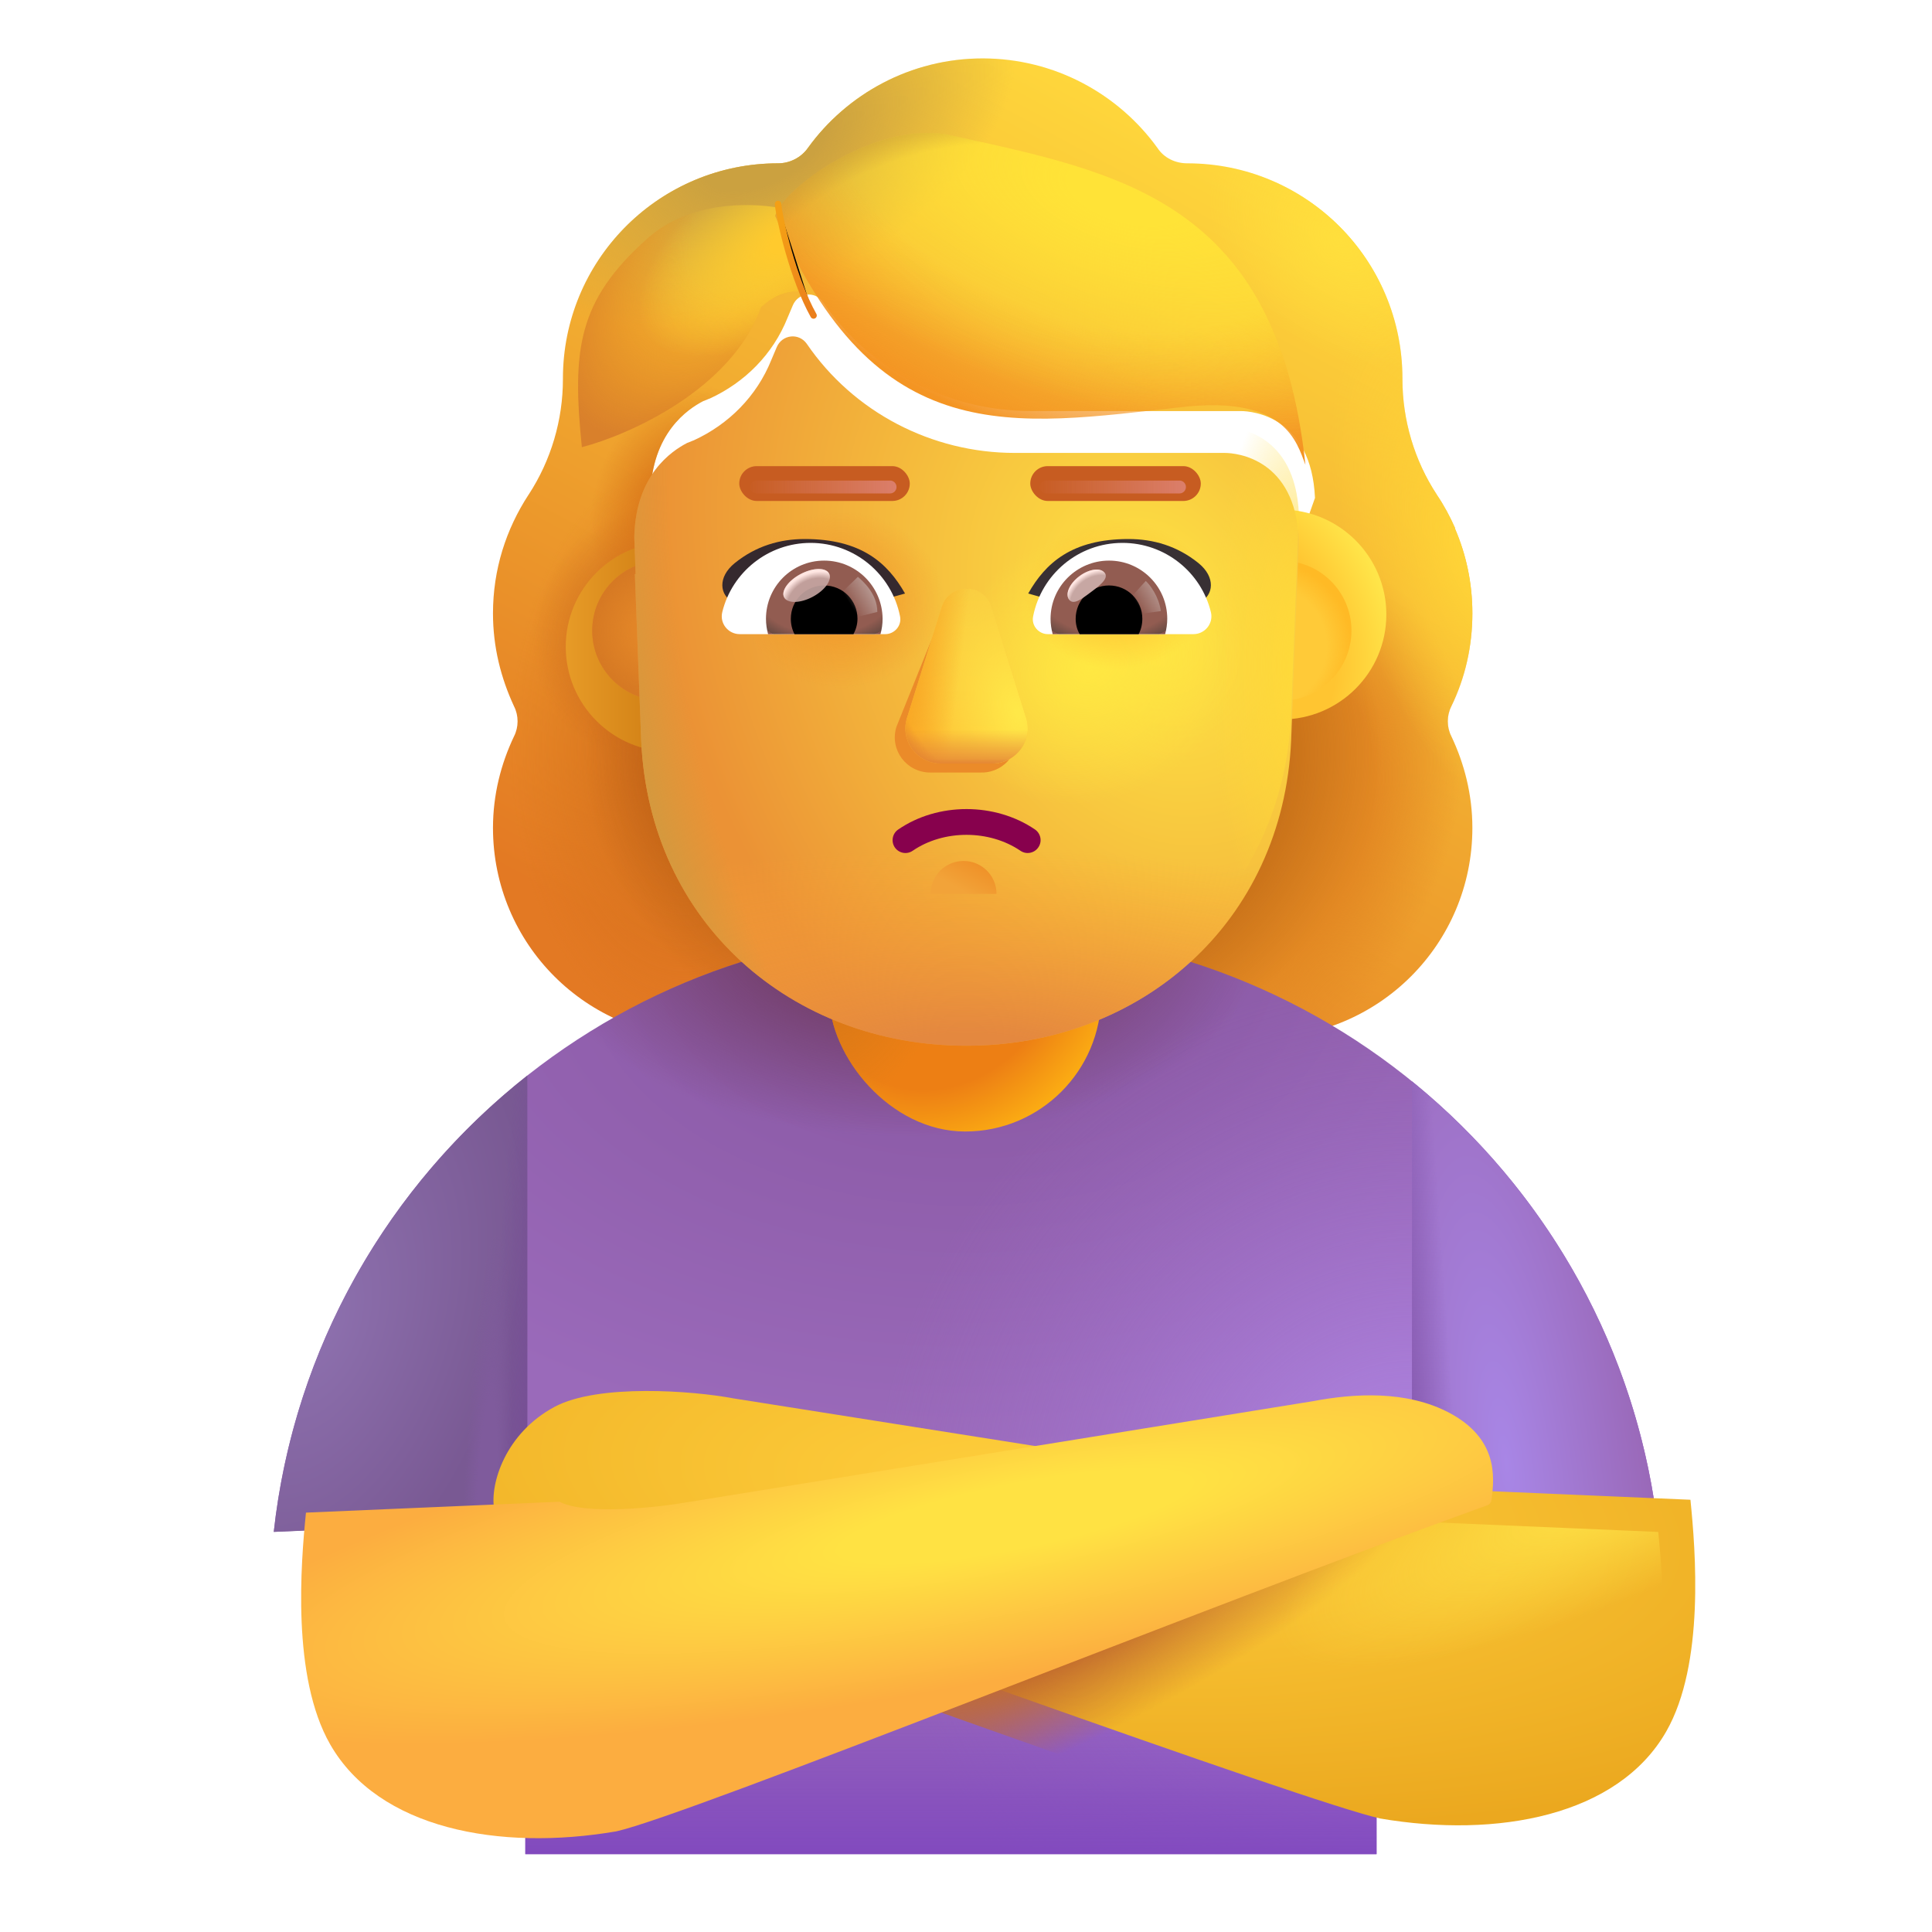 <svg viewBox="1 1 30 30" xmlns="http://www.w3.org/2000/svg">
<g filter="url(#filter0_i_13036_4557)">
<path fill-rule="evenodd" clip-rule="evenodd" d="M23.285 12.22C23.5 11.779 23.613 11.287 23.613 10.775C23.613 10.302 23.516 9.858 23.341 9.453H23.346C23.265 9.27 23.173 9.097 23.062 8.934L23.06 8.93C22.711 8.397 22.527 7.772 22.527 7.137V7.127C22.527 5.282 21.03 3.786 19.186 3.786C19.002 3.786 18.827 3.704 18.725 3.55C18.12 2.71 17.126 2.157 16.009 2.157C14.892 2.157 13.898 2.71 13.293 3.55C13.191 3.694 13.017 3.786 12.832 3.786C12.803 3.786 12.775 3.786 12.746 3.787C10.941 3.833 9.491 5.311 9.491 7.127V7.137C9.491 7.772 9.307 8.397 8.959 8.93L8.956 8.934C8.609 9.466 8.405 10.09 8.405 10.775C8.405 11.298 8.528 11.779 8.733 12.22C8.805 12.363 8.805 12.538 8.733 12.681C8.528 13.111 8.405 13.593 8.405 14.105C8.405 15.909 9.86 17.364 11.664 17.364H20.354C22.158 17.364 23.613 15.909 23.613 14.105C23.613 13.593 23.49 13.111 23.285 12.681C23.213 12.538 23.213 12.363 23.285 12.22ZM10.87 9.514H10.858L12.072 11.899C12.196 14.737 13.304 11.899 16.009 11.899C18.714 11.899 19.894 15.058 20.019 12.22L21.169 8.982C21.114 7.722 20.201 7.633 20.019 7.633H16.758C15.47 7.633 14.255 7.003 13.528 5.939C13.404 5.763 13.144 5.794 13.061 5.991L12.978 6.187C12.75 6.755 12.313 7.189 11.774 7.437C11.758 7.442 11.74 7.45 11.722 7.458C11.704 7.465 11.685 7.473 11.67 7.478C11.431 7.602 10.87 7.974 10.849 8.935L10.86 9.245L10.87 9.514Z" fill="url(#paint0_linear_13036_4557)"/>
<path fill-rule="evenodd" clip-rule="evenodd" d="M23.285 12.22C23.5 11.779 23.613 11.287 23.613 10.775C23.613 10.302 23.516 9.858 23.341 9.453H23.346C23.265 9.27 23.173 9.097 23.062 8.934L23.06 8.93C22.711 8.397 22.527 7.772 22.527 7.137V7.127C22.527 5.282 21.03 3.786 19.186 3.786C19.002 3.786 18.827 3.704 18.725 3.55C18.12 2.71 17.126 2.157 16.009 2.157C14.892 2.157 13.898 2.71 13.293 3.55C13.191 3.694 13.017 3.786 12.832 3.786C12.803 3.786 12.775 3.786 12.746 3.787C10.941 3.833 9.491 5.311 9.491 7.127V7.137C9.491 7.772 9.307 8.397 8.959 8.93L8.956 8.934C8.609 9.466 8.405 10.09 8.405 10.775C8.405 11.298 8.528 11.779 8.733 12.22C8.805 12.363 8.805 12.538 8.733 12.681C8.528 13.111 8.405 13.593 8.405 14.105C8.405 15.909 9.86 17.364 11.664 17.364H20.354C22.158 17.364 23.613 15.909 23.613 14.105C23.613 13.593 23.49 13.111 23.285 12.681C23.213 12.538 23.213 12.363 23.285 12.22ZM10.87 9.514H10.858L12.072 11.899C12.196 14.737 13.304 11.899 16.009 11.899C18.714 11.899 19.894 15.058 20.019 12.22L21.169 8.982C21.114 7.722 20.201 7.633 20.019 7.633H16.758C15.47 7.633 14.255 7.003 13.528 5.939C13.404 5.763 13.144 5.794 13.061 5.991L12.978 6.187C12.75 6.755 12.313 7.189 11.774 7.437C11.758 7.442 11.74 7.45 11.722 7.458C11.704 7.465 11.685 7.473 11.67 7.478C11.431 7.602 10.87 7.974 10.849 8.935L10.86 9.245L10.87 9.514Z" fill="url(#paint1_radial_13036_4557)"/>
<path fill-rule="evenodd" clip-rule="evenodd" d="M23.285 12.22C23.5 11.779 23.613 11.287 23.613 10.775C23.613 10.302 23.516 9.858 23.341 9.453H23.346C23.265 9.27 23.173 9.097 23.062 8.934L23.06 8.93C22.711 8.397 22.527 7.772 22.527 7.137V7.127C22.527 5.282 21.03 3.786 19.186 3.786C19.002 3.786 18.827 3.704 18.725 3.55C18.12 2.71 17.126 2.157 16.009 2.157C14.892 2.157 13.898 2.71 13.293 3.55C13.191 3.694 13.017 3.786 12.832 3.786C12.803 3.786 12.775 3.786 12.746 3.787C10.941 3.833 9.491 5.311 9.491 7.127V7.137C9.491 7.772 9.307 8.397 8.959 8.93L8.956 8.934C8.609 9.466 8.405 10.09 8.405 10.775C8.405 11.298 8.528 11.779 8.733 12.22C8.805 12.363 8.805 12.538 8.733 12.681C8.528 13.111 8.405 13.593 8.405 14.105C8.405 15.909 9.86 17.364 11.664 17.364H20.354C22.158 17.364 23.613 15.909 23.613 14.105C23.613 13.593 23.49 13.111 23.285 12.681C23.213 12.538 23.213 12.363 23.285 12.22ZM10.87 9.514H10.858L12.072 11.899C12.196 14.737 13.304 11.899 16.009 11.899C18.714 11.899 19.894 15.058 20.019 12.22L21.169 8.982C21.114 7.722 20.201 7.633 20.019 7.633H16.758C15.47 7.633 14.255 7.003 13.528 5.939C13.404 5.763 13.144 5.794 13.061 5.991L12.978 6.187C12.75 6.755 12.313 7.189 11.774 7.437C11.758 7.442 11.74 7.45 11.722 7.458C11.704 7.465 11.685 7.473 11.67 7.478C11.431 7.602 10.87 7.974 10.849 8.935L10.86 9.245L10.87 9.514Z" fill="url(#paint2_radial_13036_4557)"/>
<path fill-rule="evenodd" clip-rule="evenodd" d="M23.285 12.22C23.5 11.779 23.613 11.287 23.613 10.775C23.613 10.302 23.516 9.858 23.341 9.453H23.346C23.265 9.27 23.173 9.097 23.062 8.934L23.06 8.93C22.711 8.397 22.527 7.772 22.527 7.137V7.127C22.527 5.282 21.03 3.786 19.186 3.786C19.002 3.786 18.827 3.704 18.725 3.55C18.12 2.71 17.126 2.157 16.009 2.157C14.892 2.157 13.898 2.71 13.293 3.55C13.191 3.694 13.017 3.786 12.832 3.786C12.803 3.786 12.775 3.786 12.746 3.787C10.941 3.833 9.491 5.311 9.491 7.127V7.137C9.491 7.772 9.307 8.397 8.959 8.93L8.956 8.934C8.609 9.466 8.405 10.09 8.405 10.775C8.405 11.298 8.528 11.779 8.733 12.22C8.805 12.363 8.805 12.538 8.733 12.681C8.528 13.111 8.405 13.593 8.405 14.105C8.405 15.909 9.86 17.364 11.664 17.364H20.354C22.158 17.364 23.613 15.909 23.613 14.105C23.613 13.593 23.49 13.111 23.285 12.681C23.213 12.538 23.213 12.363 23.285 12.22ZM10.87 9.514H10.858L12.072 11.899C12.196 14.737 13.304 11.899 16.009 11.899C18.714 11.899 19.894 15.058 20.019 12.22L21.169 8.982C21.114 7.722 20.201 7.633 20.019 7.633H16.758C15.47 7.633 14.255 7.003 13.528 5.939C13.404 5.763 13.144 5.794 13.061 5.991L12.978 6.187C12.75 6.755 12.313 7.189 11.774 7.437C11.758 7.442 11.74 7.45 11.722 7.458C11.704 7.465 11.685 7.473 11.67 7.478C11.431 7.602 10.87 7.974 10.849 8.935L10.86 9.245L10.87 9.514Z" fill="url(#paint3_radial_13036_4557)"/>
<path fill-rule="evenodd" clip-rule="evenodd" d="M23.285 12.22C23.5 11.779 23.613 11.287 23.613 10.775C23.613 10.302 23.516 9.858 23.341 9.453H23.346C23.265 9.27 23.173 9.097 23.062 8.934L23.06 8.93C22.711 8.397 22.527 7.772 22.527 7.137V7.127C22.527 5.282 21.03 3.786 19.186 3.786C19.002 3.786 18.827 3.704 18.725 3.55C18.12 2.71 17.126 2.157 16.009 2.157C14.892 2.157 13.898 2.71 13.293 3.55C13.191 3.694 13.017 3.786 12.832 3.786C12.803 3.786 12.775 3.786 12.746 3.787C10.941 3.833 9.491 5.311 9.491 7.127V7.137C9.491 7.772 9.307 8.397 8.959 8.93L8.956 8.934C8.609 9.466 8.405 10.09 8.405 10.775C8.405 11.298 8.528 11.779 8.733 12.22C8.805 12.363 8.805 12.538 8.733 12.681C8.528 13.111 8.405 13.593 8.405 14.105C8.405 15.909 9.86 17.364 11.664 17.364H20.354C22.158 17.364 23.613 15.909 23.613 14.105C23.613 13.593 23.49 13.111 23.285 12.681C23.213 12.538 23.213 12.363 23.285 12.22ZM10.87 9.514H10.858L12.072 11.899C12.196 14.737 13.304 11.899 16.009 11.899C18.714 11.899 19.894 15.058 20.019 12.22L21.169 8.982C21.114 7.722 20.201 7.633 20.019 7.633H16.758C15.47 7.633 14.255 7.003 13.528 5.939C13.404 5.763 13.144 5.794 13.061 5.991L12.978 6.187C12.75 6.755 12.313 7.189 11.774 7.437C11.758 7.442 11.74 7.45 11.722 7.458C11.704 7.465 11.685 7.473 11.67 7.478C11.431 7.602 10.87 7.974 10.849 8.935L10.86 9.245L10.87 9.514Z" fill="url(#paint4_radial_13036_4557)"/>
<path fill-rule="evenodd" clip-rule="evenodd" d="M23.285 12.22C23.5 11.779 23.613 11.287 23.613 10.775C23.613 10.302 23.516 9.858 23.341 9.453H23.346C23.265 9.27 23.173 9.097 23.062 8.934L23.06 8.93C22.711 8.397 22.527 7.772 22.527 7.137V7.127C22.527 5.282 21.03 3.786 19.186 3.786C19.002 3.786 18.827 3.704 18.725 3.55C18.12 2.71 17.126 2.157 16.009 2.157C14.892 2.157 13.898 2.71 13.293 3.55C13.191 3.694 13.017 3.786 12.832 3.786C12.803 3.786 12.775 3.786 12.746 3.787C10.941 3.833 9.491 5.311 9.491 7.127V7.137C9.491 7.772 9.307 8.397 8.959 8.93L8.956 8.934C8.609 9.466 8.405 10.09 8.405 10.775C8.405 11.298 8.528 11.779 8.733 12.22C8.805 12.363 8.805 12.538 8.733 12.681C8.528 13.111 8.405 13.593 8.405 14.105C8.405 15.909 9.86 17.364 11.664 17.364H20.354C22.158 17.364 23.613 15.909 23.613 14.105C23.613 13.593 23.49 13.111 23.285 12.681C23.213 12.538 23.213 12.363 23.285 12.22ZM10.87 9.514H10.858L12.072 11.899C12.196 14.737 13.304 11.899 16.009 11.899C18.714 11.899 19.894 15.058 20.019 12.22L21.169 8.982C21.114 7.722 20.201 7.633 20.019 7.633H16.758C15.47 7.633 14.255 7.003 13.528 5.939C13.404 5.763 13.144 5.794 13.061 5.991L12.978 6.187C12.75 6.755 12.313 7.189 11.774 7.437C11.758 7.442 11.74 7.45 11.722 7.458C11.704 7.465 11.685 7.473 11.67 7.478C11.431 7.602 10.87 7.974 10.849 8.935L10.86 9.245L10.87 9.514Z" fill="url(#paint5_radial_13036_4557)"/>
<path fill-rule="evenodd" clip-rule="evenodd" d="M23.285 12.22C23.5 11.779 23.613 11.287 23.613 10.775C23.613 10.302 23.516 9.858 23.341 9.453H23.346C23.265 9.27 23.173 9.097 23.062 8.934L23.06 8.93C22.711 8.397 22.527 7.772 22.527 7.137V7.127C22.527 5.282 21.03 3.786 19.186 3.786C19.002 3.786 18.827 3.704 18.725 3.55C18.12 2.71 17.126 2.157 16.009 2.157C14.892 2.157 13.898 2.71 13.293 3.55C13.191 3.694 13.017 3.786 12.832 3.786C12.803 3.786 12.775 3.786 12.746 3.787C10.941 3.833 9.491 5.311 9.491 7.127V7.137C9.491 7.772 9.307 8.397 8.959 8.93L8.956 8.934C8.609 9.466 8.405 10.09 8.405 10.775C8.405 11.298 8.528 11.779 8.733 12.22C8.805 12.363 8.805 12.538 8.733 12.681C8.528 13.111 8.405 13.593 8.405 14.105C8.405 15.909 9.86 17.364 11.664 17.364H20.354C22.158 17.364 23.613 15.909 23.613 14.105C23.613 13.593 23.49 13.111 23.285 12.681C23.213 12.538 23.213 12.363 23.285 12.22ZM10.87 9.514H10.858L12.072 11.899C12.196 14.737 13.304 11.899 16.009 11.899C18.714 11.899 19.894 15.058 20.019 12.22L21.169 8.982C21.114 7.722 20.201 7.633 20.019 7.633H16.758C15.47 7.633 14.255 7.003 13.528 5.939C13.404 5.763 13.144 5.794 13.061 5.991L12.978 6.187C12.75 6.755 12.313 7.189 11.774 7.437C11.758 7.442 11.74 7.45 11.722 7.458C11.704 7.465 11.685 7.473 11.67 7.478C11.431 7.602 10.87 7.974 10.849 8.935L10.86 9.245L10.87 9.514Z" fill="url(#paint6_radial_13036_4557)"/>
<path fill-rule="evenodd" clip-rule="evenodd" d="M23.285 12.22C23.5 11.779 23.613 11.287 23.613 10.775C23.613 10.302 23.516 9.858 23.341 9.453H23.346C23.265 9.27 23.173 9.097 23.062 8.934L23.06 8.93C22.711 8.397 22.527 7.772 22.527 7.137V7.127C22.527 5.282 21.03 3.786 19.186 3.786C19.002 3.786 18.827 3.704 18.725 3.55C18.12 2.71 17.126 2.157 16.009 2.157C14.892 2.157 13.898 2.71 13.293 3.55C13.191 3.694 13.017 3.786 12.832 3.786C12.803 3.786 12.775 3.786 12.746 3.787C10.941 3.833 9.491 5.311 9.491 7.127V7.137C9.491 7.772 9.307 8.397 8.959 8.93L8.956 8.934C8.609 9.466 8.405 10.09 8.405 10.775C8.405 11.298 8.528 11.779 8.733 12.22C8.805 12.363 8.805 12.538 8.733 12.681C8.528 13.111 8.405 13.593 8.405 14.105C8.405 15.909 9.86 17.364 11.664 17.364H20.354C22.158 17.364 23.613 15.909 23.613 14.105C23.613 13.593 23.49 13.111 23.285 12.681C23.213 12.538 23.213 12.363 23.285 12.22ZM10.87 9.514H10.858L12.072 11.899C12.196 14.737 13.304 11.899 16.009 11.899C18.714 11.899 19.894 15.058 20.019 12.22L21.169 8.982C21.114 7.722 20.201 7.633 20.019 7.633H16.758C15.47 7.633 14.255 7.003 13.528 5.939C13.404 5.763 13.144 5.794 13.061 5.991L12.978 6.187C12.75 6.755 12.313 7.189 11.774 7.437C11.758 7.442 11.74 7.45 11.722 7.458C11.704 7.465 11.685 7.473 11.67 7.478C11.431 7.602 10.87 7.974 10.849 8.935L10.86 9.245L10.87 9.514Z" fill="url(#paint7_radial_13036_4557)"/>
<path fill-rule="evenodd" clip-rule="evenodd" d="M23.285 12.22C23.5 11.779 23.613 11.287 23.613 10.775C23.613 10.302 23.516 9.858 23.341 9.453H23.346C23.265 9.27 23.173 9.097 23.062 8.934L23.06 8.93C22.711 8.397 22.527 7.772 22.527 7.137V7.127C22.527 5.282 21.03 3.786 19.186 3.786C19.002 3.786 18.827 3.704 18.725 3.55C18.12 2.71 17.126 2.157 16.009 2.157C14.892 2.157 13.898 2.71 13.293 3.55C13.191 3.694 13.017 3.786 12.832 3.786C12.803 3.786 12.775 3.786 12.746 3.787C10.941 3.833 9.491 5.311 9.491 7.127V7.137C9.491 7.772 9.307 8.397 8.959 8.93L8.956 8.934C8.609 9.466 8.405 10.09 8.405 10.775C8.405 11.298 8.528 11.779 8.733 12.22C8.805 12.363 8.805 12.538 8.733 12.681C8.528 13.111 8.405 13.593 8.405 14.105C8.405 15.909 9.86 17.364 11.664 17.364H20.354C22.158 17.364 23.613 15.909 23.613 14.105C23.613 13.593 23.49 13.111 23.285 12.681C23.213 12.538 23.213 12.363 23.285 12.22ZM10.87 9.514H10.858L12.072 11.899C12.196 14.737 13.304 11.899 16.009 11.899C18.714 11.899 19.894 15.058 20.019 12.22L21.169 8.982C21.114 7.722 20.201 7.633 20.019 7.633H16.758C15.47 7.633 14.255 7.003 13.528 5.939C13.404 5.763 13.144 5.794 13.061 5.991L12.978 6.187C12.75 6.755 12.313 7.189 11.774 7.437C11.758 7.442 11.74 7.45 11.722 7.458C11.704 7.465 11.685 7.473 11.67 7.478C11.431 7.602 10.87 7.974 10.849 8.935L10.86 9.245L10.87 9.514Z" fill="url(#paint8_radial_13036_4557)"/>
</g>
<path d="M9.157 24.604L5.251 24.787C5.829 19.534 10.281 15.448 15.688 15.448H16.313C21.727 15.448 26.185 19.546 26.752 24.809L22.375 24.604V29.791H9.157V24.604Z" fill="url(#paint9_radial_13036_4557)"/>
<path d="M9.157 24.604L5.251 24.787C5.829 19.534 10.281 15.448 15.688 15.448H16.313C21.727 15.448 26.185 19.546 26.752 24.809L22.375 24.604V29.791H9.157V24.604Z" fill="url(#paint10_radial_13036_4557)"/>
<path d="M9.157 24.604L5.251 24.787C5.829 19.534 10.281 15.448 15.688 15.448H16.313C21.727 15.448 26.185 19.546 26.752 24.809L22.375 24.604V29.791H9.157V24.604Z" fill="url(#paint11_linear_13036_4557)"/>
<path d="M9.157 24.604L5.251 24.787C5.829 19.534 10.281 15.448 15.688 15.448H16.313C21.727 15.448 26.185 19.546 26.752 24.809L22.375 24.604V29.791H9.157V24.604Z" fill="url(#paint12_radial_13036_4557)"/>
<path d="M22.925 17.791C25.02 19.491 26.447 21.982 26.752 24.809L22.925 24.63V17.791Z" fill="url(#paint13_radial_13036_4557)"/>
<path d="M22.925 17.791C25.02 19.491 26.447 21.982 26.752 24.809L22.925 24.63V17.791Z" fill="url(#paint14_linear_13036_4557)"/>
<path d="M5.251 24.787L9.098 24.627L9.157 24.809H9.188V17.701C7.037 19.398 5.567 21.919 5.251 24.787Z" fill="url(#paint15_radial_13036_4557)"/>
<path d="M5.251 24.787L9.098 24.627L9.157 24.809H9.188V17.701C7.037 19.398 5.567 21.919 5.251 24.787Z" fill="url(#paint16_linear_13036_4557)"/>
<path d="M5.251 24.787L9.098 24.627L9.157 24.809H9.188V17.701C7.037 19.398 5.567 21.919 5.251 24.787Z" fill="url(#paint17_radial_13036_4557)"/>
<g filter="url(#filter1_i_13036_4557)">
<path d="M26.374 28.385C26.974 27.335 26.828 25.573 26.749 24.788L22.812 24.619C22.399 24.832 21.286 24.708 20.781 24.619L11.883 23.213C11.266 23.096 9.787 22.982 9.11 23.346C8.344 23.758 8.11 24.539 8.172 24.924C12.443 26.456 20.804 29.487 21.929 29.737C23.749 30.049 25.624 29.698 26.374 28.385Z" fill="url(#paint18_radial_13036_4557)"/>
</g>
<path d="M26.374 28.385C26.974 27.335 26.828 25.573 26.749 24.788L22.812 24.619C22.399 24.832 21.286 24.708 20.781 24.619L11.883 23.213C11.266 23.096 9.787 22.982 9.11 23.346C8.344 23.758 8.11 24.539 8.172 24.924C12.443 26.456 20.804 29.487 21.929 29.737C23.749 30.049 25.624 29.698 26.374 28.385Z" fill="url(#paint19_radial_13036_4557)"/>
<path d="M26.374 28.385C26.974 27.335 26.828 25.573 26.749 24.788L22.812 24.619C22.399 24.832 21.286 24.708 20.781 24.619L11.883 23.213C11.266 23.096 9.787 22.982 9.11 23.346C8.344 23.758 8.11 24.539 8.172 24.924C12.443 26.456 20.804 29.487 21.929 29.737C23.749 30.049 25.624 29.698 26.374 28.385Z" fill="url(#paint20_radial_13036_4557)"/>
<g filter="url(#filter2_i_13036_4557)">
<path d="M5.626 28.385C5.026 27.335 5.172 25.573 5.251 24.788L9.188 24.619C9.601 24.832 10.714 24.708 11.219 24.619L20.891 23.057C21.508 22.94 22.339 22.88 23.016 23.244C23.744 23.637 23.716 24.21 23.658 24.597C23.653 24.633 23.629 24.662 23.595 24.674C19.309 26.214 11.191 29.488 10.071 29.737C8.251 30.049 6.376 29.698 5.626 28.385Z" fill="url(#paint21_radial_13036_4557)"/>
</g>
<rect x="13.876" y="12.542" width="4.223" height="6.028" rx="2.111" fill="url(#paint22_radial_13036_4557)"/>
<rect x="13.876" y="12.542" width="4.223" height="6.028" rx="2.111" fill="url(#paint23_radial_13036_4557)"/>
<g filter="url(#filter3_i_13036_4557)">
<path d="M11.264 12.422C12.164 12.422 12.894 11.692 12.894 10.792C12.894 9.893 12.164 9.163 11.264 9.163C10.364 9.163 9.635 9.893 9.635 10.792C9.635 11.692 10.364 12.422 11.264 12.422Z" fill="url(#paint24_linear_13036_4557)"/>
</g>
<g filter="url(#filter4_i_13036_4557)">
<path d="M20.897 12.422C21.797 12.422 22.527 11.692 22.527 10.792C22.527 9.893 21.797 9.163 20.897 9.163C19.997 9.163 19.268 9.893 19.268 10.792C19.268 11.692 19.997 12.422 20.897 12.422Z" fill="url(#paint25_radial_13036_4557)"/>
</g>
<g filter="url(#filter5_f_13036_4557)">
<path d="M20.897 11.88C21.498 11.88 21.985 11.393 21.985 10.792C21.985 10.192 21.498 9.705 20.897 9.705C20.297 9.705 19.81 10.192 19.81 10.792C19.81 11.393 20.297 11.88 20.897 11.88Z" fill="#FFCA38"/>
<path d="M20.897 11.88C21.498 11.88 21.985 11.393 21.985 10.792C21.985 10.192 21.498 9.705 20.897 9.705C20.297 9.705 19.81 10.192 19.81 10.792C19.81 11.393 20.297 11.88 20.897 11.88Z" fill="url(#paint26_radial_13036_4557)"/>
</g>
<g filter="url(#filter6_f_13036_4557)">
<path d="M11.284 11.88C11.885 11.88 12.372 11.393 12.372 10.792C12.372 10.192 11.885 9.705 11.284 9.705C10.683 9.705 10.196 10.192 10.196 10.792C10.196 11.393 10.683 11.88 11.284 11.88Z" fill="#E28527"/>
<path d="M11.284 11.88C11.885 11.88 12.372 11.393 12.372 10.792C12.372 10.192 11.885 9.705 11.284 9.705C10.683 9.705 10.196 10.192 10.196 10.792C10.196 11.393 10.683 11.88 11.284 11.88Z" fill="url(#paint27_radial_13036_4557)"/>
</g>
<g filter="url(#filter7_i_13036_4557)">
<path d="M10.858 9.514H10.87L10.86 9.245L10.849 8.935C10.87 7.974 11.431 7.602 11.67 7.478C11.685 7.473 11.704 7.465 11.722 7.458C11.74 7.45 11.758 7.442 11.774 7.437C12.313 7.189 12.75 6.755 12.978 6.187L13.061 5.991C13.144 5.794 13.404 5.763 13.528 5.939C14.255 7.003 15.47 7.633 16.758 7.633H20.019C20.201 7.633 21.114 7.722 21.169 8.982L21.049 12.094C20.924 14.932 18.708 16.838 16.003 16.838C13.297 16.838 11.081 14.932 10.956 12.094L10.858 9.514Z" fill="url(#paint28_radial_13036_4557)"/>
<path d="M10.858 9.514H10.87L10.86 9.245L10.849 8.935C10.87 7.974 11.431 7.602 11.67 7.478C11.685 7.473 11.704 7.465 11.722 7.458C11.74 7.45 11.758 7.442 11.774 7.437C12.313 7.189 12.75 6.755 12.978 6.187L13.061 5.991C13.144 5.794 13.404 5.763 13.528 5.939C14.255 7.003 15.47 7.633 16.758 7.633H20.019C20.201 7.633 21.114 7.722 21.169 8.982L21.049 12.094C20.924 14.932 18.708 16.838 16.003 16.838C13.297 16.838 11.081 14.932 10.956 12.094L10.858 9.514Z" fill="url(#paint29_radial_13036_4557)"/>
<path d="M10.858 9.514H10.87L10.86 9.245L10.849 8.935C10.87 7.974 11.431 7.602 11.67 7.478C11.685 7.473 11.704 7.465 11.722 7.458C11.74 7.45 11.758 7.442 11.774 7.437C12.313 7.189 12.75 6.755 12.978 6.187L13.061 5.991C13.144 5.794 13.404 5.763 13.528 5.939C14.255 7.003 15.47 7.633 16.758 7.633H20.019C20.201 7.633 21.114 7.722 21.169 8.982L21.049 12.094C20.924 14.932 18.708 16.838 16.003 16.838C13.297 16.838 11.081 14.932 10.956 12.094L10.858 9.514Z" fill="url(#paint30_radial_13036_4557)"/>
<path d="M10.858 9.514H10.87L10.86 9.245L10.849 8.935C10.87 7.974 11.431 7.602 11.67 7.478C11.685 7.473 11.704 7.465 11.722 7.458C11.74 7.45 11.758 7.442 11.774 7.437C12.313 7.189 12.75 6.755 12.978 6.187L13.061 5.991C13.144 5.794 13.404 5.763 13.528 5.939C14.255 7.003 15.47 7.633 16.758 7.633H20.019C20.201 7.633 21.114 7.722 21.169 8.982L21.049 12.094C20.924 14.932 18.708 16.838 16.003 16.838C13.297 16.838 11.081 14.932 10.956 12.094L10.858 9.514Z" fill="url(#paint31_radial_13036_4557)"/>
<path d="M10.858 9.514H10.87L10.86 9.245L10.849 8.935C10.87 7.974 11.431 7.602 11.67 7.478C11.685 7.473 11.704 7.465 11.722 7.458C11.74 7.45 11.758 7.442 11.774 7.437C12.313 7.189 12.75 6.755 12.978 6.187L13.061 5.991C13.144 5.794 13.404 5.763 13.528 5.939C14.255 7.003 15.47 7.633 16.758 7.633H20.019C20.201 7.633 21.114 7.722 21.169 8.982L21.049 12.094C20.924 14.932 18.708 16.838 16.003 16.838C13.297 16.838 11.081 14.932 10.956 12.094L10.858 9.514Z" fill="url(#paint32_radial_13036_4557)"/>
<path d="M10.858 9.514H10.87L10.86 9.245L10.849 8.935C10.87 7.974 11.431 7.602 11.67 7.478C11.685 7.473 11.704 7.465 11.722 7.458C11.74 7.45 11.758 7.442 11.774 7.437C12.313 7.189 12.75 6.755 12.978 6.187L13.061 5.991C13.144 5.794 13.404 5.763 13.528 5.939C14.255 7.003 15.47 7.633 16.758 7.633H20.019C20.201 7.633 21.114 7.722 21.169 8.982L21.049 12.094C20.924 14.932 18.708 16.838 16.003 16.838C13.297 16.838 11.081 14.932 10.956 12.094L10.858 9.514Z" fill="url(#paint33_radial_13036_4557)"/>
</g>
<path d="M10.858 9.514H10.87L10.86 9.245L10.849 8.935C10.87 7.974 11.431 7.602 11.67 7.478C11.685 7.473 11.704 7.465 11.722 7.458C11.74 7.45 11.758 7.442 11.774 7.437C12.313 7.189 12.75 6.755 12.978 6.187L13.061 5.991C13.144 5.794 13.404 5.763 13.528 5.939C14.255 7.003 15.47 7.633 16.758 7.633H20.019C20.201 7.633 21.114 7.722 21.169 8.982L21.049 12.094C20.924 14.932 18.708 16.838 16.003 16.838C13.297 16.838 11.081 14.932 10.956 12.094L10.858 9.514Z" fill="url(#paint34_radial_13036_4557)"/>
<g filter="url(#filter8_f_13036_4557)">
<path d="M15.612 10.567L14.919 12.288C14.81 12.642 15.073 12.996 15.447 12.996H16.243C16.616 12.996 16.88 12.637 16.77 12.288L16.232 10.567C16.117 10.185 15.732 10.185 15.612 10.567Z" fill="#EB8B29"/>
</g>
<g filter="url(#filter9_f_13036_4557)">
<path d="M15.622 10.427L15.084 12.148C14.974 12.502 15.238 12.856 15.611 12.856H16.407C16.781 12.856 17.044 12.497 16.934 12.148L16.396 10.427C16.281 10.045 15.743 10.045 15.622 10.427Z" fill="url(#paint35_linear_13036_4557)"/>
<path d="M15.622 10.427L15.084 12.148C14.974 12.502 15.238 12.856 15.611 12.856H16.407C16.781 12.856 17.044 12.497 16.934 12.148L16.396 10.427C16.281 10.045 15.743 10.045 15.622 10.427Z" fill="url(#paint36_radial_13036_4557)"/>
<path d="M15.622 10.427L15.084 12.148C14.974 12.502 15.238 12.856 15.611 12.856H16.407C16.781 12.856 17.044 12.497 16.934 12.148L16.396 10.427C16.281 10.045 15.743 10.045 15.622 10.427Z" fill="url(#paint37_linear_13036_4557)"/>
<path d="M15.622 10.427L15.084 12.148C14.974 12.502 15.238 12.856 15.611 12.856H16.407C16.781 12.856 17.044 12.497 16.934 12.148L16.396 10.427C16.281 10.045 15.743 10.045 15.622 10.427Z" fill="url(#paint38_linear_13036_4557)"/>
</g>
<path d="M15.622 10.427L15.084 12.148C14.974 12.502 15.238 12.856 15.611 12.856H16.407C16.781 12.856 17.044 12.497 16.934 12.148L16.396 10.427C16.281 10.045 15.743 10.045 15.622 10.427Z" fill="url(#paint39_linear_13036_4557)"/>
<path d="M15.622 10.427L15.084 12.148C14.974 12.502 15.238 12.856 15.611 12.856H16.407C16.781 12.856 17.044 12.497 16.934 12.148L16.396 10.427C16.281 10.045 15.743 10.045 15.622 10.427Z" fill="url(#paint40_radial_13036_4557)"/>
<g filter="url(#filter10_i_13036_4557)">
<path d="M17.166 10.216C17.434 9.743 17.843 9.37 18.723 9.37C19.108 9.37 19.479 9.477 19.809 9.743C20.081 9.963 20.045 10.245 19.834 10.35L19.271 10.672C18.611 10.458 17.881 10.43 17.166 10.216Z" fill="#383034"/>
</g>
<g filter="url(#filter11_i_13036_4557)">
<path d="M14.853 10.216C14.584 9.743 14.175 9.37 13.296 9.37C12.911 9.37 12.54 9.477 12.21 9.743C11.938 9.963 11.974 10.245 12.185 10.35L12.748 10.672C13.408 10.458 14.138 10.43 14.853 10.216Z" fill="#35292E"/>
</g>
<path d="M18.43 9.43C19.092 9.43 19.65 9.885 19.802 10.502C19.847 10.678 19.712 10.847 19.531 10.847H17.272C17.128 10.847 17.013 10.715 17.042 10.572C17.169 9.922 17.74 9.43 18.43 9.43Z" fill="white"/>
<path d="M18.221 9.705C18.722 9.705 19.125 10.111 19.125 10.608C19.125 10.691 19.112 10.773 19.092 10.847H17.346C17.325 10.769 17.313 10.691 17.313 10.608C17.313 10.111 17.72 9.705 18.221 9.705Z" fill="url(#paint41_radial_13036_4557)"/>
<path d="M17.703 10.608C17.703 10.321 17.933 10.091 18.221 10.091C18.508 10.091 18.738 10.321 18.738 10.608C18.738 10.695 18.718 10.777 18.681 10.847H17.765C17.724 10.777 17.703 10.695 17.703 10.608Z" fill="black"/>
<g filter="url(#filter12_f_13036_4557)">
<path d="M18.154 9.896C18.219 9.982 18.084 10.087 17.931 10.201C17.778 10.316 17.665 10.396 17.6 10.31C17.536 10.224 17.608 10.061 17.761 9.947C17.914 9.833 18.09 9.81 18.154 9.896Z" fill="#C7A7A3"/>
<path d="M18.154 9.896C18.219 9.982 18.084 10.087 17.931 10.201C17.778 10.316 17.665 10.396 17.6 10.31C17.536 10.224 17.608 10.061 17.761 9.947C17.914 9.833 18.09 9.81 18.154 9.896Z" fill="url(#paint42_radial_13036_4557)"/>
</g>
<g filter="url(#filter13_f_13036_4557)">
<path d="M19.026 10.489C18.992 10.256 18.856 10.08 18.791 10.021L18.528 10.31L18.647 10.541L19.026 10.489Z" fill="url(#paint43_linear_13036_4557)"/>
</g>
<path d="M13.588 9.43C12.927 9.43 12.368 9.885 12.216 10.502C12.171 10.678 12.306 10.847 12.487 10.847H14.746C14.89 10.847 15.005 10.715 14.976 10.572C14.849 9.922 14.274 9.43 13.588 9.43Z" fill="white"/>
<path d="M13.797 9.705C13.296 9.705 12.894 10.111 12.894 10.608C12.894 10.691 12.906 10.773 12.927 10.847H14.672C14.693 10.769 14.705 10.691 14.705 10.608C14.701 10.111 14.299 9.705 13.797 9.705Z" fill="url(#paint44_radial_13036_4557)"/>
<path d="M14.315 10.608C14.315 10.321 14.085 10.091 13.797 10.091C13.51 10.091 13.28 10.321 13.28 10.608C13.28 10.695 13.3 10.777 13.337 10.847H14.253C14.29 10.777 14.315 10.695 14.315 10.608Z" fill="black"/>
<g filter="url(#filter14_f_13036_4557)">
<path d="M14.623 10.502C14.623 10.21 14.386 10.015 14.321 9.957L14.029 10.239L14.209 10.605L14.623 10.502Z" fill="url(#paint45_linear_13036_4557)"/>
</g>
<g filter="url(#filter15_f_13036_4557)">
<ellipse cx="13.525" cy="10.091" rx="0.395" ry="0.2" transform="rotate(-27.914 13.525 10.091)" fill="#C7A7A3" fill-opacity="0.9"/>
<ellipse cx="13.525" cy="10.091" rx="0.395" ry="0.2" transform="rotate(-27.914 13.525 10.091)" fill="url(#paint46_radial_13036_4557)"/>
</g>
<g filter="url(#filter16_f_13036_4557)">
<path d="M11.053 4.703C11.682 4.142 12.589 4.137 13.098 4.227L13.506 5.534C13.245 5.495 13.014 5.585 12.818 5.772C12.357 7.048 10.77 7.752 10.035 7.944C9.882 6.434 9.967 5.67 11.053 4.703Z" fill="url(#paint47_radial_13036_4557)"/>
<path d="M11.053 4.703C11.682 4.142 12.589 4.137 13.098 4.227L13.506 5.534C13.245 5.495 13.014 5.585 12.818 5.772C12.357 7.048 10.77 7.752 10.035 7.944C9.882 6.434 9.967 5.67 11.053 4.703Z" fill="url(#paint48_radial_13036_4557)"/>
</g>
<g filter="url(#filter17_f_13036_4557)">
<path d="M15.771 3.102C14.624 2.848 13.155 3.927 13.037 4.352C14.598 8.018 16.71 7.614 19.37 7.319C20.962 7.142 21.135 7.867 21.271 8.218C20.829 4.111 18.385 3.679 15.771 3.102Z" fill="url(#paint49_radial_13036_4557)"/>
<path d="M15.771 3.102C14.624 2.848 13.155 3.927 13.037 4.352C14.598 8.018 16.71 7.614 19.37 7.319C20.962 7.142 21.135 7.867 21.271 8.218C20.829 4.111 18.385 3.679 15.771 3.102Z" fill="url(#paint50_radial_13036_4557)"/>
<path d="M15.771 3.102C14.624 2.848 13.155 3.927 13.037 4.352C14.598 8.018 16.71 7.614 19.37 7.319C20.962 7.142 21.135 7.867 21.271 8.218C20.829 4.111 18.385 3.679 15.771 3.102Z" fill="url(#paint51_radial_13036_4557)"/>
</g>
<g filter="url(#filter18_f_13036_4557)">
<path d="M13.081 4.168C13.105 4.414 13.319 5.339 13.633 5.899" stroke="url(#paint52_linear_13036_4557)" stroke-width="0.1" stroke-linecap="round"/>
</g>
<path fill-rule="evenodd" clip-rule="evenodd" d="M16.846 14.211C16.361 13.881 15.653 13.881 15.173 14.21C15.082 14.273 14.958 14.25 14.895 14.159C14.833 14.068 14.856 13.943 14.947 13.881C15.563 13.457 16.451 13.458 17.071 13.88C17.162 13.943 17.186 14.067 17.123 14.158C17.061 14.249 16.937 14.273 16.846 14.211Z" fill="#87014D"/>
<g filter="url(#filter19_f_13036_4557)">
<path d="M16.474 14.881C16.474 14.598 16.245 14.369 15.962 14.369C15.679 14.369 15.45 14.598 15.45 14.881H16.474Z" fill="url(#paint53_linear_13036_4557)"/>
</g>
<g filter="url(#filter20_i_13036_4557)">
<rect x="12.379" y="8.338" width="2.648" height="0.541" rx="0.271" fill="#C75C21"/>
</g>
<g filter="url(#filter21_i_13036_4557)">
<rect x="16.898" y="8.338" width="2.648" height="0.541" rx="0.271" fill="#C75C21"/>
</g>
<g filter="url(#filter22_f_13036_4557)">
<path d="M17.245 8.562H19.315" stroke="url(#paint54_linear_13036_4557)" stroke-width="0.2" stroke-linecap="round"/>
</g>
<g filter="url(#filter23_f_13036_4557)">
<path d="M12.75 8.562H14.821" stroke="url(#paint55_linear_13036_4557)" stroke-width="0.2" stroke-linecap="round"/>
</g>
<defs>
<filter id="filter0_i_13036_4557" x="8.405" y="1.907" width="15.458" height="15.458" filterUnits="userSpaceOnUse" color-interpolation-filters="sRGB">
<feFlood flood-opacity="0" result="BackgroundImageFix"/>
<feBlend mode="normal" in="SourceGraphic" in2="BackgroundImageFix" result="shape"/>
<feColorMatrix in="SourceAlpha" type="matrix" values="0 0 0 0 0 0 0 0 0 0 0 0 0 0 0 0 0 0 127 0" result="hardAlpha"/>
<feOffset dx="0.25" dy="-0.25"/>
<feGaussianBlur stdDeviation="0.375"/>
<feComposite in2="hardAlpha" operator="arithmetic" k2="-1" k3="1"/>
<feColorMatrix type="matrix" values="0 0 0 0 0.925 0 0 0 0 0.537 0 0 0 0 0.125 0 0 0 1 0"/>
<feBlend mode="normal" in2="shape" result="effect1_innerShadow_13036_4557"/>
</filter>
<filter id="filter1_i_13036_4557" x="8.163" y="22.599" width="19.161" height="7.244" filterUnits="userSpaceOnUse" color-interpolation-filters="sRGB">
<feFlood flood-opacity="0" result="BackgroundImageFix"/>
<feBlend mode="normal" in="SourceGraphic" in2="BackgroundImageFix" result="shape"/>
<feColorMatrix in="SourceAlpha" type="matrix" values="0 0 0 0 0 0 0 0 0 0 0 0 0 0 0 0 0 0 127 0" result="hardAlpha"/>
<feOffset dx="0.5" dy="-0.5"/>
<feGaussianBlur stdDeviation="0.75"/>
<feComposite in2="hardAlpha" operator="arithmetic" k2="-1" k3="1"/>
<feColorMatrix type="matrix" values="0 0 0 0 0.847 0 0 0 0 0.486 0 0 0 0 0.322 0 0 0 1 0"/>
<feBlend mode="normal" in2="shape" result="effect1_innerShadow_13036_4557"/>
</filter>
<filter id="filter2_i_13036_4557" x="5.176" y="22.667" width="19.009" height="7.177" filterUnits="userSpaceOnUse" color-interpolation-filters="sRGB">
<feFlood flood-opacity="0" result="BackgroundImageFix"/>
<feBlend mode="normal" in="SourceGraphic" in2="BackgroundImageFix" result="shape"/>
<feColorMatrix in="SourceAlpha" type="matrix" values="0 0 0 0 0 0 0 0 0 0 0 0 0 0 0 0 0 0 127 0" result="hardAlpha"/>
<feOffset dx="0.5" dy="-0.3"/>
<feGaussianBlur stdDeviation="0.5"/>
<feComposite in2="hardAlpha" operator="arithmetic" k2="-1" k3="1"/>
<feColorMatrix type="matrix" values="0 0 0 0 0.839 0 0 0 0 0.553 0 0 0 0 0.286 0 0 0 1 0"/>
<feBlend mode="normal" in2="shape" result="effect1_innerShadow_13036_4557"/>
</filter>
<filter id="filter3_i_13036_4557" x="9.635" y="9.163" width="3.409" height="3.509" filterUnits="userSpaceOnUse" color-interpolation-filters="sRGB">
<feFlood flood-opacity="0" result="BackgroundImageFix"/>
<feBlend mode="normal" in="SourceGraphic" in2="BackgroundImageFix" result="shape"/>
<feColorMatrix in="SourceAlpha" type="matrix" values="0 0 0 0 0 0 0 0 0 0 0 0 0 0 0 0 0 0 127 0" result="hardAlpha"/>
<feOffset dx="0.15" dy="0.25"/>
<feGaussianBlur stdDeviation="0.25"/>
<feComposite in2="hardAlpha" operator="arithmetic" k2="-1" k3="1"/>
<feColorMatrix type="matrix" values="0 0 0 0 0.835 0 0 0 0 0.627 0 0 0 0 0.306 0 0 0 1 0"/>
<feBlend mode="normal" in2="shape" result="effect1_innerShadow_13036_4557"/>
</filter>
<filter id="filter4_i_13036_4557" x="19.268" y="8.913" width="3.259" height="3.509" filterUnits="userSpaceOnUse" color-interpolation-filters="sRGB">
<feFlood flood-opacity="0" result="BackgroundImageFix"/>
<feBlend mode="normal" in="SourceGraphic" in2="BackgroundImageFix" result="shape"/>
<feColorMatrix in="SourceAlpha" type="matrix" values="0 0 0 0 0 0 0 0 0 0 0 0 0 0 0 0 0 0 127 0" result="hardAlpha"/>
<feOffset dy="-0.25"/>
<feGaussianBlur stdDeviation="0.25"/>
<feComposite in2="hardAlpha" operator="arithmetic" k2="-1" k3="1"/>
<feColorMatrix type="matrix" values="0 0 0 0 0.937 0 0 0 0 0.576 0 0 0 0 0.341 0 0 0 1 0"/>
<feBlend mode="normal" in2="shape" result="effect1_innerShadow_13036_4557"/>
</filter>
<filter id="filter5_f_13036_4557" x="19.31" y="9.205" width="3.175" height="3.175" filterUnits="userSpaceOnUse" color-interpolation-filters="sRGB">
<feFlood flood-opacity="0" result="BackgroundImageFix"/>
<feBlend mode="normal" in="SourceGraphic" in2="BackgroundImageFix" result="shape"/>
<feGaussianBlur stdDeviation="0.25" result="effect1_foregroundBlur_13036_4557"/>
</filter>
<filter id="filter6_f_13036_4557" x="9.696" y="9.205" width="3.175" height="3.175" filterUnits="userSpaceOnUse" color-interpolation-filters="sRGB">
<feFlood flood-opacity="0" result="BackgroundImageFix"/>
<feBlend mode="normal" in="SourceGraphic" in2="BackgroundImageFix" result="shape"/>
<feGaussianBlur stdDeviation="0.25" result="effect1_foregroundBlur_13036_4557"/>
</filter>
<filter id="filter7_i_13036_4557" x="10.849" y="5.824" width="10.319" height="11.414" filterUnits="userSpaceOnUse" color-interpolation-filters="sRGB">
<feFlood flood-opacity="0" result="BackgroundImageFix"/>
<feBlend mode="normal" in="SourceGraphic" in2="BackgroundImageFix" result="shape"/>
<feColorMatrix in="SourceAlpha" type="matrix" values="0 0 0 0 0 0 0 0 0 0 0 0 0 0 0 0 0 0 127 0" result="hardAlpha"/>
<feOffset dy="0.4"/>
<feGaussianBlur stdDeviation="0.3"/>
<feComposite in2="hardAlpha" operator="arithmetic" k2="-1" k3="1"/>
<feColorMatrix type="matrix" values="0 0 0 0 0.925 0 0 0 0 0.529 0 0 0 0 0.137 0 0 0 1 0"/>
<feBlend mode="normal" in2="shape" result="effect1_innerShadow_13036_4557"/>
</filter>
<filter id="filter8_f_13036_4557" x="14.394" y="9.781" width="2.901" height="3.716" filterUnits="userSpaceOnUse" color-interpolation-filters="sRGB">
<feFlood flood-opacity="0" result="BackgroundImageFix"/>
<feBlend mode="normal" in="SourceGraphic" in2="BackgroundImageFix" result="shape"/>
<feGaussianBlur stdDeviation="0.25" result="effect1_foregroundBlur_13036_4557"/>
</filter>
<filter id="filter9_f_13036_4557" x="14.809" y="9.891" width="2.401" height="3.216" filterUnits="userSpaceOnUse" color-interpolation-filters="sRGB">
<feFlood flood-opacity="0" result="BackgroundImageFix"/>
<feBlend mode="normal" in="SourceGraphic" in2="BackgroundImageFix" result="shape"/>
<feGaussianBlur stdDeviation="0.125" result="effect1_foregroundBlur_13036_4557"/>
</filter>
<filter id="filter10_i_13036_4557" x="16.966" y="9.37" width="3.037" height="1.302" filterUnits="userSpaceOnUse" color-interpolation-filters="sRGB">
<feFlood flood-opacity="0" result="BackgroundImageFix"/>
<feBlend mode="normal" in="SourceGraphic" in2="BackgroundImageFix" result="shape"/>
<feColorMatrix in="SourceAlpha" type="matrix" values="0 0 0 0 0 0 0 0 0 0 0 0 0 0 0 0 0 0 127 0" result="hardAlpha"/>
<feOffset dx="-0.2"/>
<feGaussianBlur stdDeviation="0.2"/>
<feComposite in2="hardAlpha" operator="arithmetic" k2="-1" k3="1"/>
<feColorMatrix type="matrix" values="0 0 0 0 0.141 0 0 0 0 0.086 0 0 0 0 0.176 0 0 0 1 0"/>
<feBlend mode="normal" in2="shape" result="effect1_innerShadow_13036_4557"/>
</filter>
<filter id="filter11_i_13036_4557" x="12.016" y="9.37" width="3.037" height="1.302" filterUnits="userSpaceOnUse" color-interpolation-filters="sRGB">
<feFlood flood-opacity="0" result="BackgroundImageFix"/>
<feBlend mode="normal" in="SourceGraphic" in2="BackgroundImageFix" result="shape"/>
<feColorMatrix in="SourceAlpha" type="matrix" values="0 0 0 0 0 0 0 0 0 0 0 0 0 0 0 0 0 0 127 0" result="hardAlpha"/>
<feOffset dx="0.2"/>
<feGaussianBlur stdDeviation="0.125"/>
<feComposite in2="hardAlpha" operator="arithmetic" k2="-1" k3="1"/>
<feColorMatrix type="matrix" values="0 0 0 0 0.133 0 0 0 0 0.078 0 0 0 0 0.169 0 0 0 1 0"/>
<feBlend mode="normal" in2="shape" result="effect1_innerShadow_13036_4557"/>
</filter>
<filter id="filter12_f_13036_4557" x="17.477" y="9.744" width="0.794" height="0.703" filterUnits="userSpaceOnUse" color-interpolation-filters="sRGB">
<feFlood flood-opacity="0" result="BackgroundImageFix"/>
<feBlend mode="normal" in="SourceGraphic" in2="BackgroundImageFix" result="shape"/>
<feGaussianBlur stdDeviation="0.05" result="effect1_foregroundBlur_13036_4557"/>
</filter>
<filter id="filter13_f_13036_4557" x="18.328" y="9.821" width="0.897" height="0.92" filterUnits="userSpaceOnUse" color-interpolation-filters="sRGB">
<feFlood flood-opacity="0" result="BackgroundImageFix"/>
<feBlend mode="normal" in="SourceGraphic" in2="BackgroundImageFix" result="shape"/>
<feGaussianBlur stdDeviation="0.1" result="effect1_foregroundBlur_13036_4557"/>
</filter>
<filter id="filter14_f_13036_4557" x="13.829" y="9.757" width="0.994" height="1.048" filterUnits="userSpaceOnUse" color-interpolation-filters="sRGB">
<feFlood flood-opacity="0" result="BackgroundImageFix"/>
<feBlend mode="normal" in="SourceGraphic" in2="BackgroundImageFix" result="shape"/>
<feGaussianBlur stdDeviation="0.1" result="effect1_foregroundBlur_13036_4557"/>
</filter>
<filter id="filter15_f_13036_4557" x="13.064" y="9.735" width="0.922" height="0.711" filterUnits="userSpaceOnUse" color-interpolation-filters="sRGB">
<feFlood flood-opacity="0" result="BackgroundImageFix"/>
<feBlend mode="normal" in="SourceGraphic" in2="BackgroundImageFix" result="shape"/>
<feGaussianBlur stdDeviation="0.05" result="effect1_foregroundBlur_13036_4557"/>
</filter>
<filter id="filter16_f_13036_4557" x="9.226" y="3.434" width="5.029" height="5.26" filterUnits="userSpaceOnUse" color-interpolation-filters="sRGB">
<feFlood flood-opacity="0" result="BackgroundImageFix"/>
<feBlend mode="normal" in="SourceGraphic" in2="BackgroundImageFix" result="shape"/>
<feGaussianBlur stdDeviation="0.375" result="effect1_foregroundBlur_13036_4557"/>
</filter>
<filter id="filter17_f_13036_4557" x="12.537" y="2.564" width="9.234" height="6.155" filterUnits="userSpaceOnUse" color-interpolation-filters="sRGB">
<feFlood flood-opacity="0" result="BackgroundImageFix"/>
<feBlend mode="normal" in="SourceGraphic" in2="BackgroundImageFix" result="shape"/>
<feGaussianBlur stdDeviation="0.25" result="effect1_foregroundBlur_13036_4557"/>
</filter>
<filter id="filter18_f_13036_4557" x="12.931" y="4.018" width="0.852" height="2.031" filterUnits="userSpaceOnUse" color-interpolation-filters="sRGB">
<feFlood flood-opacity="0" result="BackgroundImageFix"/>
<feBlend mode="normal" in="SourceGraphic" in2="BackgroundImageFix" result="shape"/>
<feGaussianBlur stdDeviation="0.05" result="effect1_foregroundBlur_13036_4557"/>
</filter>
<filter id="filter19_f_13036_4557" x="15.35" y="14.269" width="1.224" height="0.712" filterUnits="userSpaceOnUse" color-interpolation-filters="sRGB">
<feFlood flood-opacity="0" result="BackgroundImageFix"/>
<feBlend mode="normal" in="SourceGraphic" in2="BackgroundImageFix" result="shape"/>
<feGaussianBlur stdDeviation="0.05" result="effect1_foregroundBlur_13036_4557"/>
</filter>
<filter id="filter20_i_13036_4557" x="12.379" y="8.238" width="2.748" height="0.641" filterUnits="userSpaceOnUse" color-interpolation-filters="sRGB">
<feFlood flood-opacity="0" result="BackgroundImageFix"/>
<feBlend mode="normal" in="SourceGraphic" in2="BackgroundImageFix" result="shape"/>
<feColorMatrix in="SourceAlpha" type="matrix" values="0 0 0 0 0 0 0 0 0 0 0 0 0 0 0 0 0 0 127 0" result="hardAlpha"/>
<feOffset dx="0.1" dy="-0.1"/>
<feGaussianBlur stdDeviation="0.1"/>
<feComposite in2="hardAlpha" operator="arithmetic" k2="-1" k3="1"/>
<feColorMatrix type="matrix" values="0 0 0 0 0.69 0 0 0 0 0.318 0 0 0 0 0.282 0 0 0 1 0"/>
<feBlend mode="normal" in2="shape" result="effect1_innerShadow_13036_4557"/>
</filter>
<filter id="filter21_i_13036_4557" x="16.898" y="8.238" width="2.748" height="0.641" filterUnits="userSpaceOnUse" color-interpolation-filters="sRGB">
<feFlood flood-opacity="0" result="BackgroundImageFix"/>
<feBlend mode="normal" in="SourceGraphic" in2="BackgroundImageFix" result="shape"/>
<feColorMatrix in="SourceAlpha" type="matrix" values="0 0 0 0 0 0 0 0 0 0 0 0 0 0 0 0 0 0 127 0" result="hardAlpha"/>
<feOffset dx="0.1" dy="-0.1"/>
<feGaussianBlur stdDeviation="0.1"/>
<feComposite in2="hardAlpha" operator="arithmetic" k2="-1" k3="1"/>
<feColorMatrix type="matrix" values="0 0 0 0 0.69 0 0 0 0 0.318 0 0 0 0 0.282 0 0 0 1 0"/>
<feBlend mode="normal" in2="shape" result="effect1_innerShadow_13036_4557"/>
</filter>
<filter id="filter22_f_13036_4557" x="16.895" y="8.212" width="2.77" height="0.7" filterUnits="userSpaceOnUse" color-interpolation-filters="sRGB">
<feFlood flood-opacity="0" result="BackgroundImageFix"/>
<feBlend mode="normal" in="SourceGraphic" in2="BackgroundImageFix" result="shape"/>
<feGaussianBlur stdDeviation="0.125" result="effect1_foregroundBlur_13036_4557"/>
</filter>
<filter id="filter23_f_13036_4557" x="12.4" y="8.212" width="2.77" height="0.7" filterUnits="userSpaceOnUse" color-interpolation-filters="sRGB">
<feFlood flood-opacity="0" result="BackgroundImageFix"/>
<feBlend mode="normal" in="SourceGraphic" in2="BackgroundImageFix" result="shape"/>
<feGaussianBlur stdDeviation="0.125" result="effect1_foregroundBlur_13036_4557"/>
</filter>
<linearGradient id="paint0_linear_13036_4557" x1="20.762" y1="3.752" x2="13.429" y2="17.364" gradientUnits="userSpaceOnUse">
<stop stop-color="#FFD93C"/>
<stop offset="1" stop-color="#E37923"/>
</linearGradient>
<radialGradient id="paint1_radial_13036_4557" cx="0" cy="0" r="1" gradientUnits="userSpaceOnUse" gradientTransform="translate(19.88 14.133) rotate(28.301) scale(3.23 4.575)">
<stop offset="0.616" stop-color="#E38923"/>
<stop offset="1" stop-color="#E38923" stop-opacity="0"/>
</radialGradient>
<radialGradient id="paint2_radial_13036_4557" cx="0" cy="0" r="1" gradientUnits="userSpaceOnUse" gradientTransform="translate(11.38 12.852) rotate(90) scale(4.513 2.719)">
<stop stop-color="#C9641B"/>
<stop offset="1" stop-color="#D77117" stop-opacity="0"/>
</radialGradient>
<radialGradient id="paint3_radial_13036_4557" cx="0" cy="0" r="1" gradientUnits="userSpaceOnUse" gradientTransform="translate(16.009 12.945) rotate(90) scale(5.156 6.172)">
<stop offset="0.392" stop-color="#9F4D0A"/>
<stop offset="1" stop-color="#9F4D0A" stop-opacity="0"/>
</radialGradient>
<radialGradient id="paint4_radial_13036_4557" cx="0" cy="0" r="1" gradientUnits="userSpaceOnUse" gradientTransform="translate(11.037 11.117) rotate(127.617) scale(2.058 1.999)">
<stop offset="0.161" stop-color="#C9681C"/>
<stop offset="1" stop-color="#C9681C" stop-opacity="0"/>
</radialGradient>
<radialGradient id="paint5_radial_13036_4557" cx="0" cy="0" r="1" gradientUnits="userSpaceOnUse" gradientTransform="translate(11.537 9.242) rotate(100.869) scale(1.989 1.61)">
<stop offset="0.3" stop-color="#D77016"/>
<stop offset="1" stop-color="#D77016" stop-opacity="0"/>
</radialGradient>
<radialGradient id="paint6_radial_13036_4557" cx="0" cy="0" r="1" gradientUnits="userSpaceOnUse" gradientTransform="translate(12.63 3.539) rotate(62.605) scale(2.411 4.593)">
<stop offset="0.222" stop-color="#CBA140"/>
<stop offset="0.921" stop-color="#CBA140" stop-opacity="0"/>
</radialGradient>
<radialGradient id="paint7_radial_13036_4557" cx="0" cy="0" r="1" gradientUnits="userSpaceOnUse" gradientTransform="translate(21.576 4.974) rotate(132.51) scale(1.658 2.317)">
<stop stop-color="#FFDF3C"/>
<stop offset="1" stop-color="#FFDF3C" stop-opacity="0"/>
</radialGradient>
<radialGradient id="paint8_radial_13036_4557" cx="0" cy="0" r="1" gradientUnits="userSpaceOnUse" gradientTransform="translate(23.613 9.93) rotate(163.779) scale(1.944 4.231)">
<stop stop-color="#FFD537"/>
<stop offset="1" stop-color="#FFD336" stop-opacity="0"/>
<stop offset="1" stop-color="#FFD537" stop-opacity="0"/>
</radialGradient>
<radialGradient id="paint9_radial_13036_4557" cx="0" cy="0" r="1" gradientUnits="userSpaceOnUse" gradientTransform="translate(16.002 15.916) rotate(90) scale(7.625 11.876)">
<stop stop-color="#8755A0"/>
<stop offset="1" stop-color="#9A6ABA"/>
</radialGradient>
<radialGradient id="paint10_radial_13036_4557" cx="0" cy="0" r="1" gradientUnits="userSpaceOnUse" gradientTransform="translate(22.943 24.539) rotate(-90) scale(8.375 8.375)">
<stop stop-color="#B188E7"/>
<stop offset="1" stop-color="#A270CC" stop-opacity="0"/>
</radialGradient>
<linearGradient id="paint11_linear_13036_4557" x1="16.505" y1="30.289" x2="16.505" y2="26.539" gradientUnits="userSpaceOnUse">
<stop stop-color="#7E45BF"/>
<stop offset="1" stop-color="#7E45BF" stop-opacity="0"/>
</linearGradient>
<radialGradient id="paint12_radial_13036_4557" cx="0" cy="0" r="1" gradientUnits="userSpaceOnUse" gradientTransform="translate(15.005 15.448) rotate(-180) scale(5.656 3.19)">
<stop offset="0.225" stop-color="#6F3A5F"/>
<stop offset="1" stop-color="#6F3A5F" stop-opacity="0"/>
</radialGradient>
<radialGradient id="paint13_radial_13036_4557" cx="0" cy="0" r="1" gradientUnits="userSpaceOnUse" gradientTransform="translate(24.387 23.72) rotate(-7.829) scale(2.155 8.46)">
<stop stop-color="#A886E6"/>
<stop offset="1" stop-color="#9A69B9"/>
</radialGradient>
<linearGradient id="paint14_linear_13036_4557" x1="22.8" y1="22.786" x2="23.56" y2="22.733" gradientUnits="userSpaceOnUse">
<stop stop-color="#8559AF"/>
<stop offset="1" stop-color="#8559AF" stop-opacity="0"/>
</linearGradient>
<radialGradient id="paint15_radial_13036_4557" cx="0" cy="0" r="1" gradientUnits="userSpaceOnUse" gradientTransform="translate(5.897 21.505) rotate(18.435) scale(3.122 5.273)">
<stop stop-color="#8E71AF"/>
<stop offset="0.965" stop-color="#795993"/>
</radialGradient>
<linearGradient id="paint16_linear_13036_4557" x1="9.63" y1="23.789" x2="8.474" y2="23.695" gradientUnits="userSpaceOnUse">
<stop stop-color="#754897"/>
<stop offset="1" stop-color="#754897" stop-opacity="0"/>
</linearGradient>
<radialGradient id="paint17_radial_13036_4557" cx="0" cy="0" r="1" gradientUnits="userSpaceOnUse" gradientTransform="translate(8.552 24.539) rotate(-87.766) scale(4.41 0.362)">
<stop offset="0.419" stop-color="#7F5B9C"/>
<stop offset="1" stop-color="#7F5B9C" stop-opacity="0"/>
</radialGradient>
<radialGradient id="paint18_radial_13036_4557" cx="0" cy="0" r="1" gradientUnits="userSpaceOnUse" gradientTransform="translate(16.668 24.696) rotate(5.344) scale(14.459 5.019)">
<stop stop-color="#FFD03D"/>
<stop offset="1" stop-color="#EBA81F"/>
</radialGradient>
<radialGradient id="paint19_radial_13036_4557" cx="0" cy="0" r="1" gradientUnits="userSpaceOnUse" gradientTransform="translate(17.493 26.471) rotate(63.683) scale(1.594 6.414)">
<stop offset="0.178" stop-color="#C26B2D"/>
<stop offset="1" stop-color="#C26B2D" stop-opacity="0"/>
</radialGradient>
<radialGradient id="paint20_radial_13036_4557" cx="0" cy="0" r="1" gradientUnits="userSpaceOnUse" gradientTransform="translate(26.469 23.948) rotate(155.718) scale(6.137 1.668)">
<stop stop-color="#FFE548"/>
<stop offset="1" stop-color="#FFE548" stop-opacity="0"/>
</radialGradient>
<radialGradient id="paint21_radial_13036_4557" cx="0" cy="0" r="1" gradientUnits="userSpaceOnUse" gradientTransform="translate(16.251 24.854) rotate(78.93) scale(2.93 16.093)">
<stop offset="0.17" stop-color="#FFE243"/>
<stop offset="0.834" stop-color="#FCAD40"/>
</radialGradient>
<radialGradient id="paint22_radial_13036_4557" cx="0" cy="0" r="1" gradientUnits="userSpaceOnUse" gradientTransform="translate(15.685 16.282) rotate(52.035) scale(2.786 3.427)">
<stop offset="0.538" stop-color="#ED7F14"/>
<stop offset="0.962" stop-color="#FFB812"/>
</radialGradient>
<radialGradient id="paint23_radial_13036_4557" cx="0" cy="0" r="1" gradientUnits="userSpaceOnUse" gradientTransform="translate(13.876 16.479) rotate(38.66) scale(1.601 2.055)">
<stop stop-color="#D77817"/>
<stop offset="1" stop-color="#D77817" stop-opacity="0"/>
</radialGradient>
<linearGradient id="paint24_linear_13036_4557" x1="9.635" y1="10.881" x2="12.632" y2="10.881" gradientUnits="userSpaceOnUse">
<stop stop-color="#E79B27"/>
<stop offset="1" stop-color="#B96201"/>
</linearGradient>
<radialGradient id="paint25_radial_13036_4557" cx="0" cy="0" r="1" gradientUnits="userSpaceOnUse" gradientTransform="translate(20.1 11.237) rotate(-24.444) scale(2.769 3.38)">
<stop offset="0.572" stop-color="#FFC531"/>
<stop offset="0.905" stop-color="#FFE549"/>
</radialGradient>
<radialGradient id="paint26_radial_13036_4557" cx="0" cy="0" r="1" gradientUnits="userSpaceOnUse" gradientTransform="translate(20.66 11.033) rotate(-20.298) scale(1.321)">
<stop offset="0.71" stop-color="#FFBA25" stop-opacity="0"/>
<stop offset="1" stop-color="#FFBA25"/>
</radialGradient>
<radialGradient id="paint27_radial_13036_4557" cx="0" cy="0" r="1" gradientUnits="userSpaceOnUse" gradientTransform="translate(11.284 10.792) rotate(180) scale(1.088 1.04)">
<stop offset="0.415" stop-color="#D67923" stop-opacity="0"/>
<stop offset="1" stop-color="#D67923"/>
</radialGradient>
<radialGradient id="paint28_radial_13036_4557" cx="0" cy="0" r="1" gradientUnits="userSpaceOnUse" gradientTransform="translate(18.904 10.248) rotate(155.244) scale(7.252 9.707)">
<stop stop-color="#FFE644"/>
<stop offset="1" stop-color="#EB9235"/>
</radialGradient>
<radialGradient id="paint29_radial_13036_4557" cx="0" cy="0" r="1" gradientUnits="userSpaceOnUse" gradientTransform="translate(17.933 10.954) rotate(152.124) scale(2.417 2.05)">
<stop stop-color="#FFE842"/>
<stop offset="1" stop-color="#FFE842" stop-opacity="0"/>
</radialGradient>
<radialGradient id="paint30_radial_13036_4557" cx="0" cy="0" r="1" gradientUnits="userSpaceOnUse" gradientTransform="translate(16.009 17.197) rotate(-90) scale(3.444 10.132)">
<stop offset="0.163" stop-color="#E4883F"/>
<stop offset="1" stop-color="#FBA234" stop-opacity="0"/>
</radialGradient>
<radialGradient id="paint31_radial_13036_4557" cx="0" cy="0" r="1" gradientUnits="userSpaceOnUse" gradientTransform="translate(18.941 11.331) rotate(164.819) scale(8.069 13.893)">
<stop offset="0.881" stop-color="#D4993E" stop-opacity="0"/>
<stop offset="1" stop-color="#D4993E"/>
</radialGradient>
<radialGradient id="paint32_radial_13036_4557" cx="0" cy="0" r="1" gradientUnits="userSpaceOnUse" gradientTransform="translate(18.34 9.824) rotate(-90) scale(1.165 1.43)">
<stop stop-color="#FFBB31"/>
<stop offset="1" stop-color="#FFBB31" stop-opacity="0"/>
</radialGradient>
<radialGradient id="paint33_radial_13036_4557" cx="0" cy="0" r="1" gradientUnits="userSpaceOnUse" gradientTransform="translate(14.067 9.913) rotate(-90) scale(1.377 1.578)">
<stop stop-color="#F09429"/>
<stop offset="1" stop-color="#F09429" stop-opacity="0"/>
</radialGradient>
<radialGradient id="paint34_radial_13036_4557" cx="0" cy="0" r="1" gradientUnits="userSpaceOnUse" gradientTransform="translate(21.169 11.331) rotate(-180) scale(1.364 4.49)">
<stop stop-color="#FFDA39"/>
<stop offset="1" stop-color="#FFDA39" stop-opacity="0"/>
</radialGradient>
<linearGradient id="paint35_linear_13036_4557" x1="16.009" y1="12.856" x2="16.009" y2="10.141" gradientUnits="userSpaceOnUse">
<stop stop-color="#FFC134"/>
<stop offset="1" stop-color="#F8C73F"/>
</linearGradient>
<radialGradient id="paint36_radial_13036_4557" cx="0" cy="0" r="1" gradientUnits="userSpaceOnUse" gradientTransform="translate(16.803 12.067) rotate(-105.892) scale(2.579 1.476)">
<stop offset="0.017" stop-color="#FFE848"/>
<stop offset="1" stop-color="#FFE848" stop-opacity="0"/>
</radialGradient>
<linearGradient id="paint37_linear_13036_4557" x1="14.95" y1="12.084" x2="15.815" y2="12.19" gradientUnits="userSpaceOnUse">
<stop stop-color="#F8A322"/>
<stop offset="1" stop-color="#F8A322" stop-opacity="0"/>
</linearGradient>
<linearGradient id="paint38_linear_13036_4557" x1="16.009" y1="12.949" x2="16.009" y2="12.332" gradientUnits="userSpaceOnUse">
<stop stop-color="#E48538"/>
<stop offset="1" stop-color="#E48538" stop-opacity="0"/>
</linearGradient>
<linearGradient id="paint39_linear_13036_4557" x1="16.088" y1="12.923" x2="16.088" y2="12.782" gradientUnits="userSpaceOnUse">
<stop stop-color="#E2802F"/>
<stop offset="1" stop-color="#E2802F" stop-opacity="0"/>
</linearGradient>
<radialGradient id="paint40_radial_13036_4557" cx="0" cy="0" r="1" gradientUnits="userSpaceOnUse" gradientTransform="translate(16.3 11.705) rotate(144.462) scale(1.595 2.136)">
<stop offset="0.797" stop-color="#E2802F" stop-opacity="0"/>
<stop offset="1" stop-color="#E2802F"/>
</radialGradient>
<radialGradient id="paint41_radial_13036_4557" cx="0" cy="0" r="1" gradientUnits="userSpaceOnUse" gradientTransform="translate(18.219 10.188) rotate(90) scale(0.822 1.307)">
<stop offset="0.802" stop-color="#925C51"/>
<stop offset="1" stop-color="#694B43"/>
<stop offset="1" stop-color="#804D49"/>
<stop offset="1" stop-color="#85534D"/>
</radialGradient>
<radialGradient id="paint42_radial_13036_4557" cx="0" cy="0" r="1" gradientUnits="userSpaceOnUse" gradientTransform="translate(17.988 10.273) rotate(-127.812) scale(0.383 0.527)">
<stop offset="0.766" stop-color="#FFE6E2" stop-opacity="0"/>
<stop offset="0.966" stop-color="#FFE6E2"/>
</radialGradient>
<linearGradient id="paint43_linear_13036_4557" x1="19.006" y1="10.242" x2="18.689" y2="10.438" gradientUnits="userSpaceOnUse">
<stop stop-color="#B4948D"/>
<stop offset="1" stop-color="#B4948D" stop-opacity="0"/>
</linearGradient>
<radialGradient id="paint44_radial_13036_4557" cx="0" cy="0" r="1" gradientUnits="userSpaceOnUse" gradientTransform="translate(13.8 10.188) rotate(90) scale(0.822 1.307)">
<stop offset="0.802" stop-color="#925C51"/>
<stop offset="1" stop-color="#694B43"/>
<stop offset="1" stop-color="#804D49"/>
<stop offset="1" stop-color="#85534D"/>
</radialGradient>
<linearGradient id="paint45_linear_13036_4557" x1="14.553" y1="10.242" x2="14.235" y2="10.438" gradientUnits="userSpaceOnUse">
<stop stop-color="#B4948D"/>
<stop offset="1" stop-color="#B4948D" stop-opacity="0"/>
</linearGradient>
<radialGradient id="paint46_radial_13036_4557" cx="0" cy="0" r="1" gradientUnits="userSpaceOnUse" gradientTransform="translate(13.51 10.41) rotate(-90.897) scale(0.5 0.601)">
<stop offset="0.766" stop-color="#FFE6E2" stop-opacity="0"/>
<stop offset="0.966" stop-color="#FFE6E2"/>
</radialGradient>
<radialGradient id="paint47_radial_13036_4557" cx="0" cy="0" r="1" gradientUnits="userSpaceOnUse" gradientTransform="translate(13.26 3.752) rotate(129.554) scale(5.437 2.371)">
<stop offset="0.396" stop-color="#EE971B" stop-opacity="0"/>
<stop offset="0.911" stop-color="#D9802B"/>
</radialGradient>
<radialGradient id="paint48_radial_13036_4557" cx="0" cy="0" r="1" gradientUnits="userSpaceOnUse" gradientTransform="translate(13.26 4.703) rotate(146.397) scale(2.669 1.321)">
<stop offset="0.12" stop-color="#FFCA2D"/>
<stop offset="1" stop-color="#FFE134" stop-opacity="0"/>
<stop offset="1" stop-color="#FFCA2D" stop-opacity="0"/>
</radialGradient>
<radialGradient id="paint49_radial_13036_4557" cx="0" cy="0" r="1" gradientUnits="userSpaceOnUse" gradientTransform="translate(17.791 2.77) rotate(115.684) scale(4.934 7.017)">
<stop offset="0.627" stop-color="#F49523" stop-opacity="0"/>
<stop offset="1" stop-color="#F49523"/>
</radialGradient>
<radialGradient id="paint50_radial_13036_4557" cx="0" cy="0" r="1" gradientUnits="userSpaceOnUse" gradientTransform="translate(18.493 3.994) rotate(105.945) scale(3.359 7.054)">
<stop offset="0.132" stop-color="#FFE337"/>
<stop offset="1" stop-color="#FFE337" stop-opacity="0"/>
</radialGradient>
<radialGradient id="paint51_radial_13036_4557" cx="0" cy="0" r="1" gradientUnits="userSpaceOnUse" gradientTransform="translate(17.163 9.491) rotate(-117.904) scale(7.145 6.395)">
<stop offset="0.898" stop-color="#CA9B37" stop-opacity="0"/>
<stop offset="1" stop-color="#CA9B37"/>
</radialGradient>
<linearGradient id="paint52_linear_13036_4557" x1="13.081" y1="4.516" x2="13.633" y2="5.806" gradientUnits="userSpaceOnUse">
<stop stop-color="#F49F15"/>
<stop offset="1" stop-color="#EB7F1C"/>
</linearGradient>
<linearGradient id="paint53_linear_13036_4557" x1="16.193" y1="14.369" x2="15.841" y2="14.991" gradientUnits="userSpaceOnUse">
<stop stop-color="#EF9027"/>
<stop offset="0.736" stop-color="#F2A339"/>
</linearGradient>
<linearGradient id="paint54_linear_13036_4557" x1="19.386" y1="8.562" x2="17.089" y2="8.562" gradientUnits="userSpaceOnUse">
<stop stop-color="#DB7E6A"/>
<stop offset="1" stop-color="#DB7E6A" stop-opacity="0"/>
</linearGradient>
<linearGradient id="paint55_linear_13036_4557" x1="14.891" y1="8.562" x2="12.594" y2="8.562" gradientUnits="userSpaceOnUse">
<stop stop-color="#DB7E6A"/>
<stop offset="1" stop-color="#DB7E6A" stop-opacity="0"/>
</linearGradient>
</defs>
</svg>
